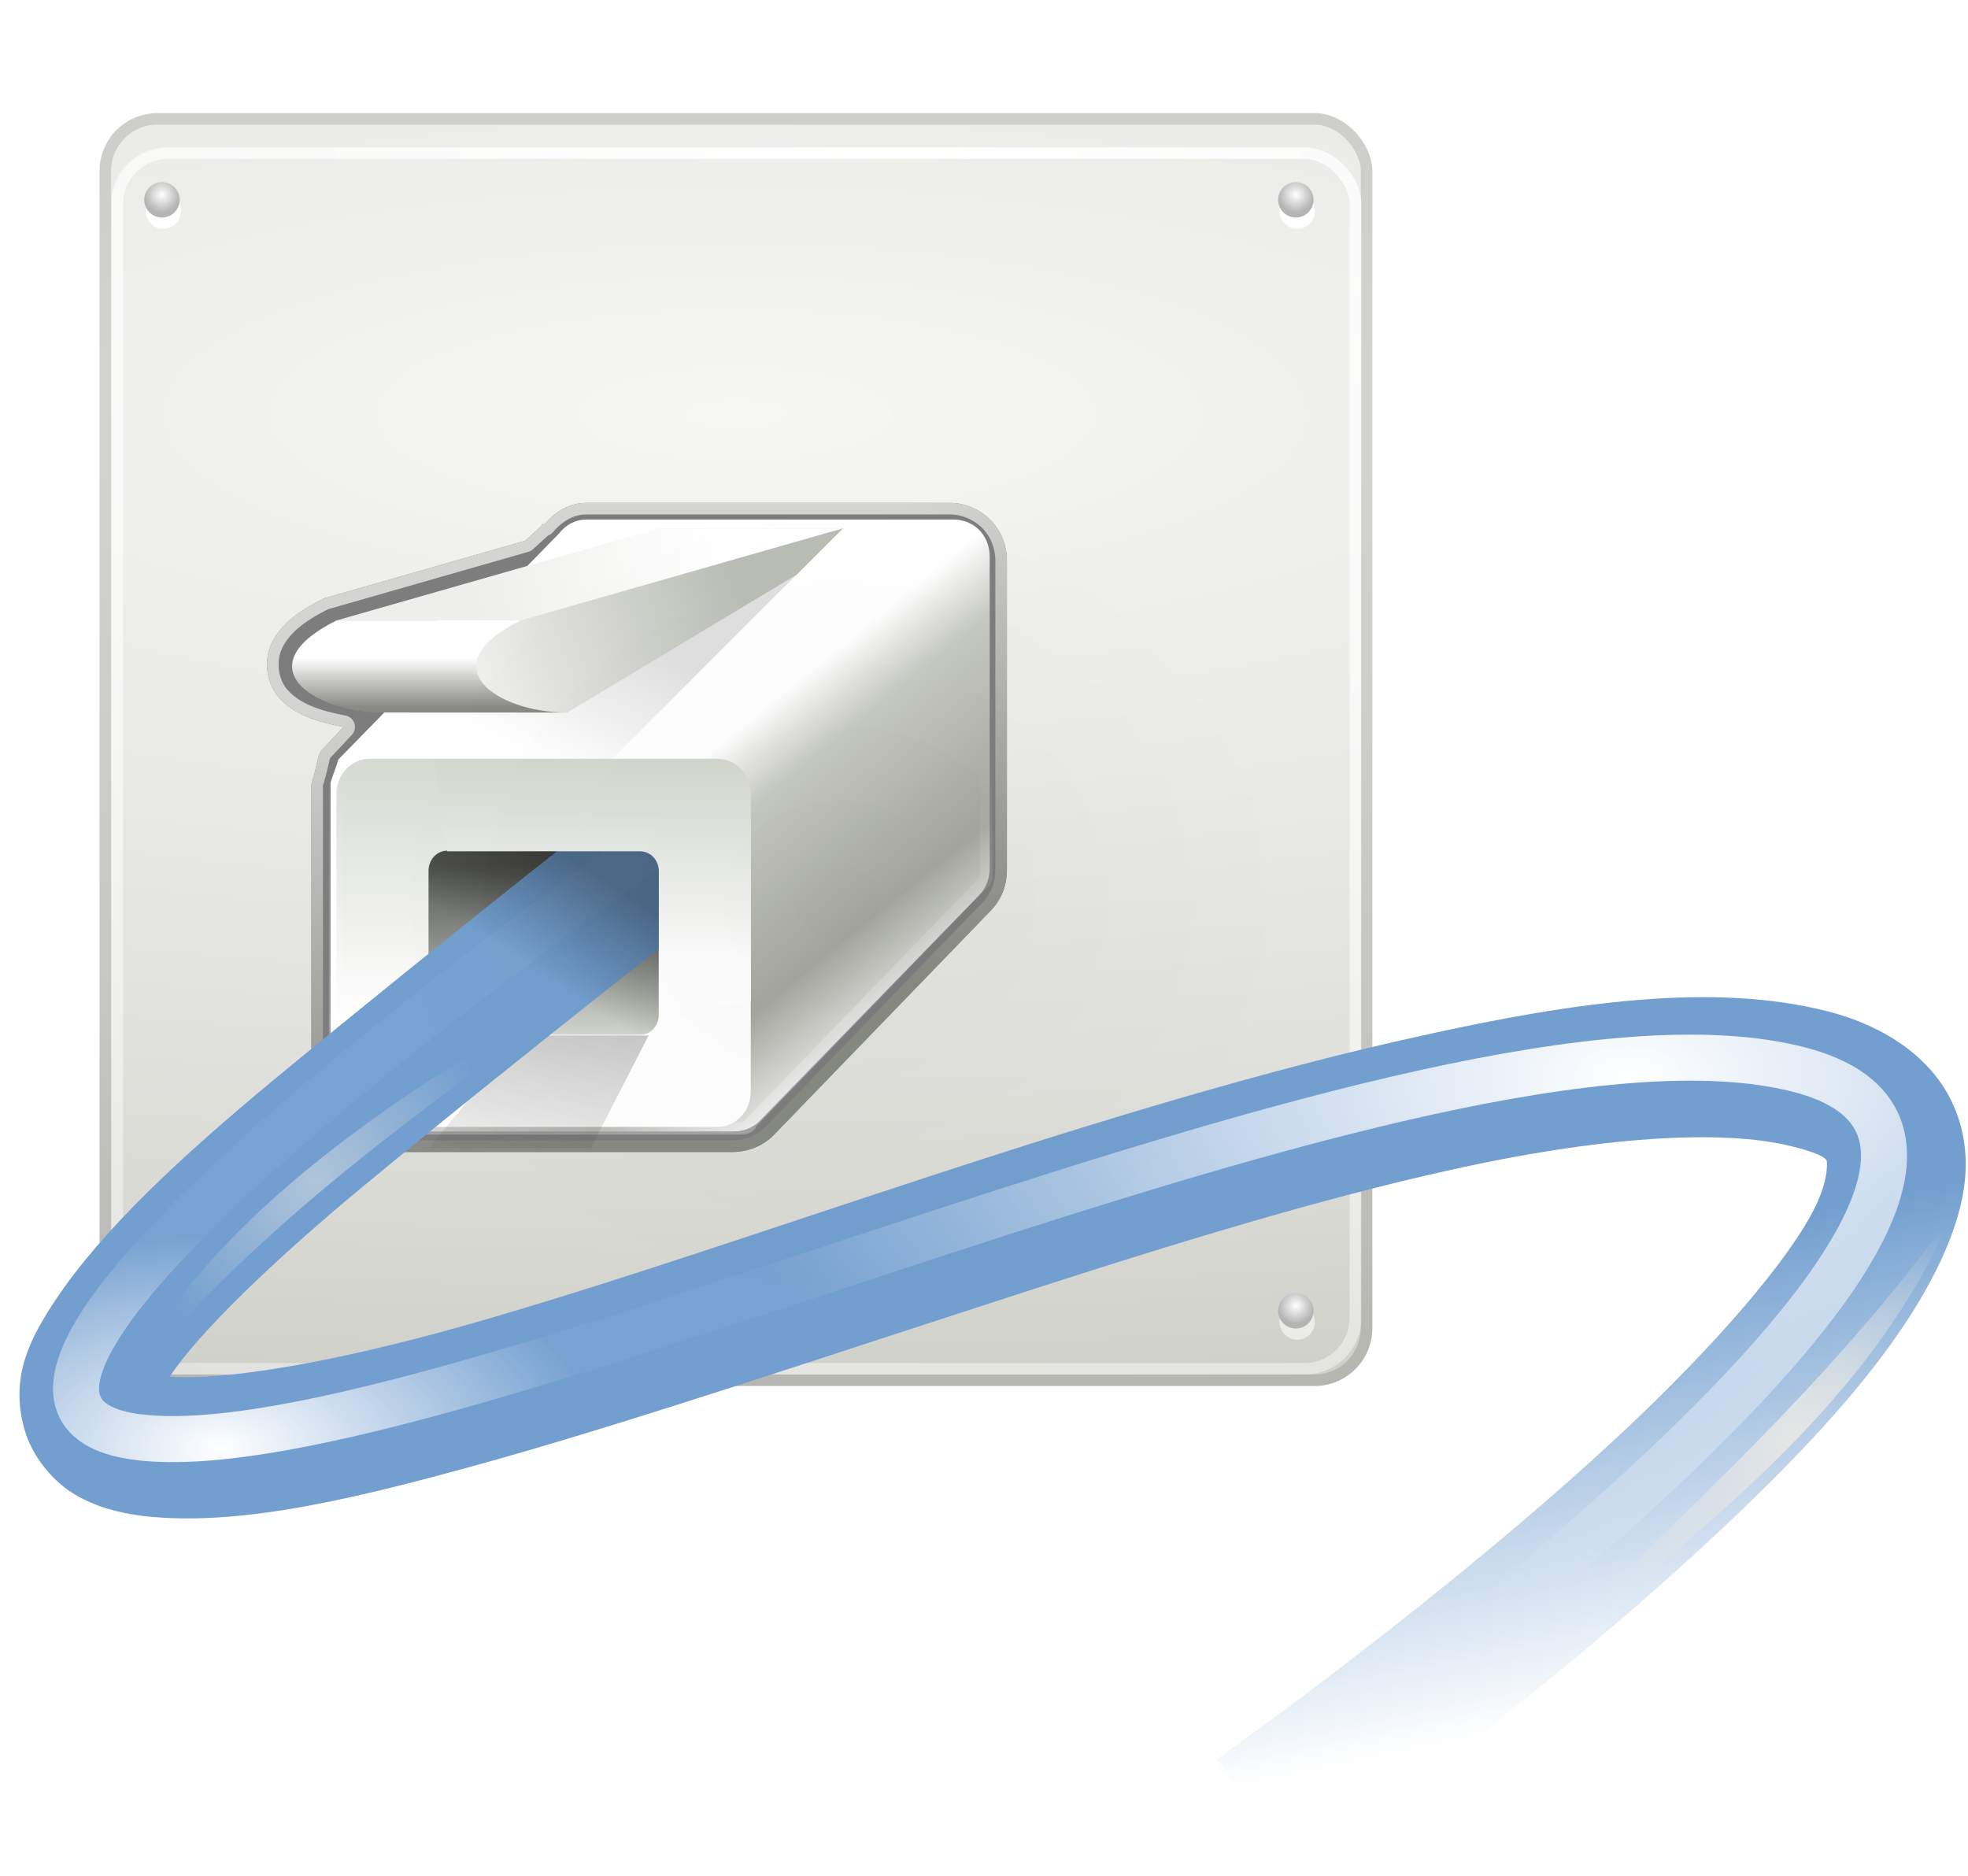 <svg height="42.85" viewBox="0 0 44.95 42.85" width="44.95" xmlns="http://www.w3.org/2000/svg" xmlns:xlink="http://www.w3.org/1999/xlink"><radialGradient id="a" cx="99.48" cy="14.74" gradientTransform="matrix(5.673 0 -0 1.673 -488.7 4.898)" gradientUnits="userSpaceOnUse" r="29.13"><stop offset="0" stop-color="#f6f6f5"/><stop offset=".602" stop-color="#e1e1dd"/><stop offset="1" stop-color="#ccccc6"/></radialGradient><clipPath id="b"><rect height="58.26" rx="2.648" width="58.26" x="68.78" y="-.093"/></clipPath><filter id="c" color-interpolation-filters="sRGB" height="1.042" width="1.042" x="-.021" y="-.021"><feGaussianBlur stdDeviation=".283"/></filter><radialGradient id="d" cx="105.2" cy="-.365" gradientTransform="matrix(3.54 0 0 3.507 -267.2 1.189)" gradientUnits="userSpaceOnUse" r="29.4" xlink:href="#e"/><linearGradient id="e"><stop offset="0" stop-color="#fff"/><stop offset="1" stop-color="#fff" stop-opacity="0"/></linearGradient><radialGradient id="f" cx="157.3" cy="30.8" gradientUnits="userSpaceOnUse" r="1.031"><stop offset="0" stop-color="#fff"/><stop offset="1" stop-color="#b4b4b4"/></radialGradient><linearGradient id="g" gradientUnits="userSpaceOnUse" x1="-2.242" x2="-5.476" y1="35.85" y2="26.52"><stop offset="0" stop-color="#878983"/><stop offset="1" stop-color="#d4d4d3"/></linearGradient><clipPath id="h"><path d="m-6.562 24.53c-.388 0-.692.219-.906.469l-.031-.03-.031.06-.344.313-4.25 1.218c-.03 0-.06.02-.09.03-.549.274-.902.554-1.094.937-.192.384-.116.867.125 1.156.329.394.858.553 1.407.657l-.407.437c-.06.05-.1.116-.125.188-.03.121-.07.316-.125.5-.02.04-.03.08-.03.125v6.656c0 .299.113.582.313.813.199.23.511.406.875.406h7.843c.324 0 .657-.116.906-.375l4.651-4.81c.226-.235.344-.539.344-.875v-6.625c0-.335-.118-.64-.344-.875-.223-.229-.55-.375-.874-.375z"/></clipPath><filter id="i" color-interpolation-filters="sRGB" height="1.087" width="1.077" x="-.038" y="-.044"><feGaussianBlur stdDeviation=".149"/></filter><linearGradient id="j" gradientUnits="userSpaceOnUse" x1="4.502" x2=".89" y1="58.884" y2="54.315"><stop offset="0" stop-color="#e6e7e5"/><stop offset=".278" stop-color="#a5a79f"/><stop offset=".783" stop-color="#c7c9c3"/><stop offset="1" stop-color="#fff"/></linearGradient><linearGradient id="k" gradientTransform="matrix(.964 0 0 .972 -.25 1.694)" gradientUnits="userSpaceOnUse" x1="-4.221" x2="-4.221" xlink:href="#l" y1="59.88" y2="54.71"/><linearGradient id="l"><stop offset="0" stop-color="#fff"/><stop offset="1" stop-color="#d3d7cf"/></linearGradient><linearGradient id="m" gradientUnits="userSpaceOnUse" x1="-5.989" x2="-7.359" xlink:href="#n" y1="27.14" y2="30"/><linearGradient id="n"><stop offset="0"/><stop offset="1" stop-opacity="0"/></linearGradient><linearGradient id="o" gradientUnits="userSpaceOnUse" x1="-4.156" x2="-4.156" xlink:href="#e" y1="37.15" y2="29.99"/><filter id="p" color-interpolation-filters="sRGB" height="1.047" width="1.04" x="-.02" y="-.024"><feGaussianBlur stdDeviation=".071"/></filter><linearGradient id="q" gradientUnits="userSpaceOnUse" x1="-8.685" x2="-3.116" y1="28.64" y2="26.56"><stop offset="0" stop-color="#eeeeec"/><stop offset="1" stop-color="#babdb6"/></linearGradient><linearGradient id="r" gradientUnits="userSpaceOnUse" x1="-9.082" x2="-3.735" y1="26.52" y2="25.46"><stop offset="0" stop-color="#eeeeec"/><stop offset="1" stop-color="#fff"/></linearGradient><linearGradient id="s" gradientUnits="userSpaceOnUse" x1="-9.969" x2="-9.969" y1="28.88" y2="27.81"><stop offset="0" stop-color="#888a85"/><stop offset="1" stop-color="#fff"/></linearGradient><linearGradient id="t" gradientTransform="matrix(1 0 0 1.029 -4 -25.14)" gradientUnits="userSpaceOnUse" x1="-3.536" x2="-3.536" y1="55.87" y2="59.44"><stop offset="0" stop-color="#555753"/><stop offset="1" stop-color="#d3d7cf"/></linearGradient><linearGradient id="u" gradientUnits="userSpaceOnUse" x1="-97.16" x2="-96.72" y1="153" y2="149.2"><stop offset="0" stop-color="#4d4d4d" stop-opacity=".16"/><stop offset="1" stop-color="#181818"/></linearGradient><linearGradient id="v" gradientUnits="userSpaceOnUse" x1="-72.38" x2="-70.37" y1="153.61" y2="163.14"><stop offset="0" stop-color="#729fcf"/><stop offset="1" stop-color="#729fcf" stop-opacity="0"/></linearGradient><linearGradient id="w" gradientUnits="userSpaceOnUse" x1="-68.81" x2="-67.88" xlink:href="#e" y1="151.61" y2="156.24"/><filter id="x" color-interpolation-filters="sRGB" height="1.076" width="1.046" x="-.023" y="-.038"><feGaussianBlur stdDeviation=".167"/></filter><linearGradient id="y" gradientTransform="matrix(1.125 0 0 1.167 -94.12 79.14)" gradientUnits="userSpaceOnUse" x1="-4.11" x2="-4.11" xlink:href="#l" y1="58.81" y2="55"/><linearGradient id="z" gradientUnits="userSpaceOnUse" x1="-96.396" x2="-97.771" xlink:href="#n" y1="145.74" y2="147.86"/><clipPath id="A"><path d="m-95.3 143.8s-4.189 3.27-8.097 6.5c-1.95 1.62-3.69 3.22-4.72 4.78-.51.78-.98 1.62-.65 2.78.16.58.61 1.12 1.09 1.41.48.28.96.4 1.5.47 2.13.24 4.73-.4 7.846-1.28 3.113-.89 6.669-2.09 10.25-3.25 3.581-1.17 7.196-2.31 10.34-3 3.147-.7 5.835-.89 7.375-.5.729.18.745.3.75.31 0 0 .06.33-.219.94-.567 1.2-2.245 3.11-4.187 4.93-3.885 3.64-8.844 7.13-8.844 7.13l1.75 2.44s5.041-3.52 9.156-7.38c2.058-1.93 3.879-3.89 4.813-5.87.466-1 .776-2.12.343-3.25-.433-1.14-1.541-1.87-2.812-2.19-2.46-.62-5.444-.21-8.781.53-3.337.73-7.019 1.85-10.62 3.03-3.607 1.18-7.129 2.4-10.12 3.25-2.914.83-5.294 1.22-6.474 1.13.62-.95 2.3-2.56 4.16-4.1 3.722-3.08 7.97-6.37 7.97-6.37z"/></clipPath><mask id="B" maskUnits="userSpaceOnUse"><rect fill="url(#C)" fill-rule="evenodd" height="17.34" rx=".666" stroke-width="2" width="51.28" x="-115.6" y="147"/></mask><linearGradient id="C" gradientUnits="userSpaceOnUse" x1="-112.338" x2="-112.338" y1="148.878" y2="164.464"><stop offset="0"/><stop offset=".218" stop-color="#fff"/><stop offset=".766" stop-color="#fff"/><stop offset="1"/></linearGradient><filter id="D" color-interpolation-filters="sRGB" height="1.071" width="1.04" x="-.02" y="-.035"><feGaussianBlur stdDeviation=".244"/></filter><radialGradient id="E" cx="-73.93" cy="146.2" gradientTransform="matrix(1 0 0 .557 0 68.77)" gradientUnits="userSpaceOnUse" r="20.14" xlink:href="#e"/><radialGradient id="F" cx="-101.2" cy="162.9" gradientTransform="matrix(.413 0 0 .23 -62.74 120.8)" gradientUnits="userSpaceOnUse" r="20.14" xlink:href="#e"/><radialGradient id="G" cx="14.36" cy="34.79" gradientTransform="matrix(1 0 0 .688 0 10.84)" gradientUnits="userSpaceOnUse" r="8.795" xlink:href="#n"/><filter id="H" color-interpolation-filters="sRGB" height="2.147" width="1.79" x="-.395" y="-.574"><feGaussianBlur stdDeviation="2.895"/></filter><radialGradient id="I" cx="211.4" cy="217.4" gradientTransform="matrix(.53 0 0 .551 -17.02 -13.29)" gradientUnits="userSpaceOnUse" r="21.62" xlink:href="#J"/><linearGradient id="J"><stop offset="0" stop-color="#e6e7e5"/><stop offset="1" stop-color="#e6e7e5" stop-opacity="0"/></linearGradient><radialGradient id="K" cx="207.4" cy="217.2" gradientTransform="matrix(-.4 0 0 -.416 110 184.8)" gradientUnits="userSpaceOnUse" r="21.62" xlink:href="#J"/><g enable-background="new" transform="matrix(.499 0 0 .499 -20.95 -5.3)"><rect fill="url(#a)" fill-rule="evenodd" height="58.26" rx="2.648" stroke-width=".53" width="58.26" x="46.54" y="15.8"/><rect height="58.26" rx="2.648" style="fill:none;opacity:.353;stroke:#000;stroke-width:1.059;clip-path:url(#b);filter:url(#c)" transform="translate(-22.24 15.89)" width="58.26" x="68.78" y="-.093"/><rect clip-path="url(#b)" fill="none" filter="url(#c)" height="58.26" rx="2.648" ry="2.698" stroke="url(#d)" stroke-width="1.089" transform="matrix(.982 0 0 .964 -20.46 17.46)" width="58.26" x="68.78" y="-.093"/><g fill-rule="evenodd"><g transform="translate(-22.24 16.95)"><circle cx="71.701" cy="3.329" fill="#fff" r=".811" stroke-width=".786"/><circle cx="157.3" cy="31.09" fill="url(#f)" r="1.031" transform="matrix(.786 0 0 .786 -52 -21.62)"/></g><g transform="translate(29.66 16.95)"><circle cx="71.701" cy="3.329" fill="#fff" r=".811" stroke-width=".786"/><circle cx="157.3" cy="31.09" fill="url(#f)" r="1.031" transform="matrix(.786 0 0 .786 -52 -21.62)"/></g><g transform="translate(-22.24 67.8)"><circle cx="71.701" cy="3.329" fill="#fff" opacity=".543" r=".811" stroke-width=".786"/><circle cx="157.3" cy="31.09" fill="url(#f)" r="1.031" transform="matrix(.786 0 0 .786 -52 -21.62)"/></g><g transform="translate(29.66 67.8)"><circle cx="71.701" cy="3.329" fill="#fff" opacity=".56" r=".811" stroke-width=".786"/><circle cx="157.3" cy="31.09" fill="url(#f)" r="1.031" transform="matrix(.786 0 0 .786 -52 -21.62)"/></g></g></g><g enable-background="new" transform="matrix(.499 0 0 .499 -6.29 -20.2)"><path d="m-6.562 24.53c-.388 0-.692.219-.906.469l-.031-.03-.031.06-.344.313-4.25 1.218c-.03 0-.06.02-.09.03-.549.274-.902.554-1.094.937-.192.384-.116.867.125 1.156.329.394.858.553 1.407.657l-.407.437c-.06.05-.1.116-.125.188-.03.121-.07.316-.125.5-.02.04-.03.08-.03.125v6.656c0 .299.113.582.313.813.199.23.511.406.875.406h7.843c.324 0 .657-.116.906-.375l4.651-4.81c.226-.235.344-.539.344-.875v-6.625c0-.335-.118-.64-.344-.875-.223-.229-.55-.375-.874-.375z" style="fill:#7d7d7d;fill-rule:evenodd;stroke-dashoffset:.7;stroke-linecap:round;stroke-linejoin:round;stroke-width:.497;clip-path:url(#h);filter:url(#i);stroke:url(#g)" transform="matrix(2.132 0 0 2.132 53.43 11.2)"/><g enable-background="new" transform="matrix(2.107 0 0 2.107 53.29 11.99)"><g fill-rule="evenodd"><g transform="matrix(1.167 0 0 1.2 -3.833 -36.2)"><path d="m-2.347 50.84c-.209 0-.39.103-.511.255l-4.106 4.09c-.036.135-.101.278-.144.416v5.644c0 .372.303.671.671.671h6.838c.184 0 .359-.07.479-.191l4.09-4.09c.12-.121.192-.294.192-.479v-5.645c0-.186-.072-.358-.192-.479-.122-.122-.295-.192-.479-.192z" fill="url(#j)"/><path d="m-6.374 55.17h6.462c.347 0 .626.284.626.638v5.39c0 .354-.279.638-.626.638h-6.462c-.347 0-.626-.284-.626-.638v-5.39c0-.354.279-.638.626-.638z" fill="url(#k)"/></g><path d="m-5 25-5 5h4l5-5z" fill="url(#m)" opacity=".123"/><path d="m-1 25-9.5 4h3.5l5-3z" fill="#babdb6"/></g><path d="m-6.645 25.05c-.026 0-.059 0-.168.134-.032.02-.066.05-.101.07-.021.02-.044.04-.067.07-.021.02-.044.05-.067.07h-.034c-.021.02-.044.05-.067.07l-.202.202c-.115.108-.253.188-.403.235l-4.57 1.31c-.431.224-.574.376-.638.504-.001 0 .04.145 0 .101.09.106.387.271.907.37.365.07.663.337.781.691s.04.744-.21 1.022l-.37.403c-.02.1-.06.183-.1.336v.07 6.988c0 .06 0 .124.07.202.03.04.111.07.168.07h8.433c.1 0 .181-.01.235-.07-0-.01-0-.02 0-.03l5.006-5.174c.056-.06.067-.09.067-.202v-7.123c0-.116-.011-.176-.067-.235-.04-.04-.167-.07-.202-.07h-8.4z" style="fill:none;opacity:.534;stroke-dashoffset:.7;stroke-linecap:round;stroke-linejoin:round;stroke-width:.267;filter:url(#p);stroke:url(#o)" transform="matrix(1.012 0 0 1.012 .068 -.389)"/><g fill-rule="evenodd"><path d="m-1 25-11 2.5 2 1.5h3l5-3z" fill="url(#q)"/><path d="m-5 25-7 2h4l7-2z" fill="url(#r)"/><path d="m-12 27h4c-2 1-.5 2 1 2h-4c-1.5 0-3-1-1-2z" fill="url(#s)"/><path d="m-9.594 32h4.188c.225 0 .406.195.406.438v3.125c0 .242-.181.437-.406.437h-4.188c-.225 0-.406-.195-.406-.437v-3.125c0-.243.181-.438.406-.438z" fill="url(#t)"/></g></g><path d="m-95.21 149.3-1.257 2.45h-3.519l2.011-2.45z" fill="url(#u)" fill-rule="evenodd" opacity=".234" transform="matrix(2.107 0 0 2.107 242.9 -226.7)"/><path d="m-95.3 143.8s-4.189 3.27-8.097 6.5c-1.95 1.62-3.69 3.22-4.72 4.78-.51.78-.98 1.62-.65 2.78.16.58.61 1.12 1.09 1.41.48.28.96.4 1.5.47 2.13.24 4.73-.4 7.846-1.28 3.113-.89 6.669-2.09 10.25-3.25 3.581-1.17 7.196-2.31 10.34-3 3.147-.7 5.835-.89 7.375-.5.729.18.745.3.75.31 0 0 .06.33-.219.94-.567 1.2-2.245 3.11-4.187 4.93-3.885 3.64-8.844 7.13-8.844 7.13l1.75 2.44s5.041-3.52 9.156-7.38c2.058-1.93 3.879-3.89 4.813-5.87.466-1 .776-2.12.343-3.25-.433-1.14-1.541-1.87-2.812-2.19-2.46-.62-5.444-.21-8.781.53-3.337.73-7.019 1.85-10.62 3.03-3.607 1.18-7.129 2.4-10.12 3.25-2.914.83-5.294 1.22-6.474 1.13.62-.95 2.3-2.56 4.16-4.1 3.722-3.08 7.97-6.37 7.97-6.37z" fill="url(#v)" fill-rule="evenodd" transform="matrix(2.107 0 0 2.107 242.9 -226.7)"/><path d="m-94.32 144.6s-18.44 12.68-11.94 13.43c6.505.75 28-10 36-8s-12 16-12 16" fill="none" filter="url(#x)" opacity=".19" stroke="url(#w)" transform="matrix(2.107 0 0 2.107 242.9 -226.7)"/><path d="m-99.9 143.3.317 2h4.188c.224 0 .406.19.406.44v3.12l2-.31v-4.47c0-.43-.314-.78-.719-.78z" fill="url(#y)" fill-rule="evenodd" transform="matrix(2.107 0 0 2.107 242.9 -226.7)"/><path d="m-99.58 145.3h4.188c.225 0 .406.19.406.43v3.13c0 .24-.181.44-.406.44h-4.188c-.225 0-.406-.2-.406-.44v-3.13c0-.24.181-.43.406-.43z" fill="url(#z)" fill-rule="evenodd" opacity=".354" transform="matrix(2.107 0 0 2.107 242.9 -226.7)"/><g fill="none"><path d="m-95.3 143.8s-4.189 3.27-8.097 6.5c-1.95 1.62-3.69 3.22-4.72 4.78-.51.78-.98 1.62-.65 2.78.16.58.61 1.12 1.09 1.41.48.28.96.4 1.5.47 2.13.24 4.73-.4 7.846-1.28 3.113-.89 6.669-2.09 10.25-3.25 3.581-1.17 7.196-2.31 10.34-3 3.147-.7 5.835-.89 7.375-.5.729.18.745.3.75.31 0 0 .06.33-.219.94-.567 1.2-2.245 3.11-4.187 4.93-3.885 3.64-8.844 7.13-8.844 7.13l1.75 2.44s5.041-3.52 9.156-7.38c2.058-1.93 3.879-3.89 4.813-5.87.466-1 .776-2.12.343-3.25-.433-1.14-1.541-1.87-2.812-2.19-2.46-.62-5.444-.21-8.781.53-3.337.73-7.019 1.85-10.62 3.03-3.607 1.18-7.129 2.4-10.12 3.25-2.914.83-5.294 1.22-6.474 1.13.62-.95 2.3-2.56 4.16-4.1 3.722-3.08 7.97-6.37 7.97-6.37z" style="opacity:.48;stroke:#204a87;stroke-linejoin:round;stroke-width:.503;clip-path:url(#A);filter:url(#D);mask:url(#B)" transform="matrix(2.107 0 0 2.107 242.9 -226.7)"/><path d="m-94.32 144.6s-18.44 12.68-11.94 13.43c6.505.75 28-10 36-8s-12 16-12 16" filter="url(#x)" stroke="url(#E)" transform="matrix(2.107 0 0 2.107 242.9 -226.7)"/><path d="m-94.32 144.6s-18.44 12.68-11.94 13.43c6.505.75 28-10 36-8s-12 16-12 16" filter="url(#x)" stroke="url(#F)" transform="matrix(2.107 0 0 2.107 242.9 -226.7)"/></g><g fill-rule="evenodd"><ellipse cx="14.36" cy="34.79" fill="url(#G)" filter="url(#H)" opacity=".153" rx="8.795" ry="6.055" transform="matrix(2.436 0 0 3.184 15.976 -28.916)"/><path d="m78.98 120c8.522-7.39 18.66-13.8 22.91-23.83-6.566 9.02-15.05 16.11-22.91 23.83z" fill="url(#I)" transform="translate(-0 -0)"/><path d="m41.01 84.61c-6.362 3.877-18.17 9.907-22.97 19.68 7.049-8.641 15.03-13.71 22.97-19.68z" fill="url(#K)" opacity=".527" transform="translate(-0 -0)"/></g></g></svg>